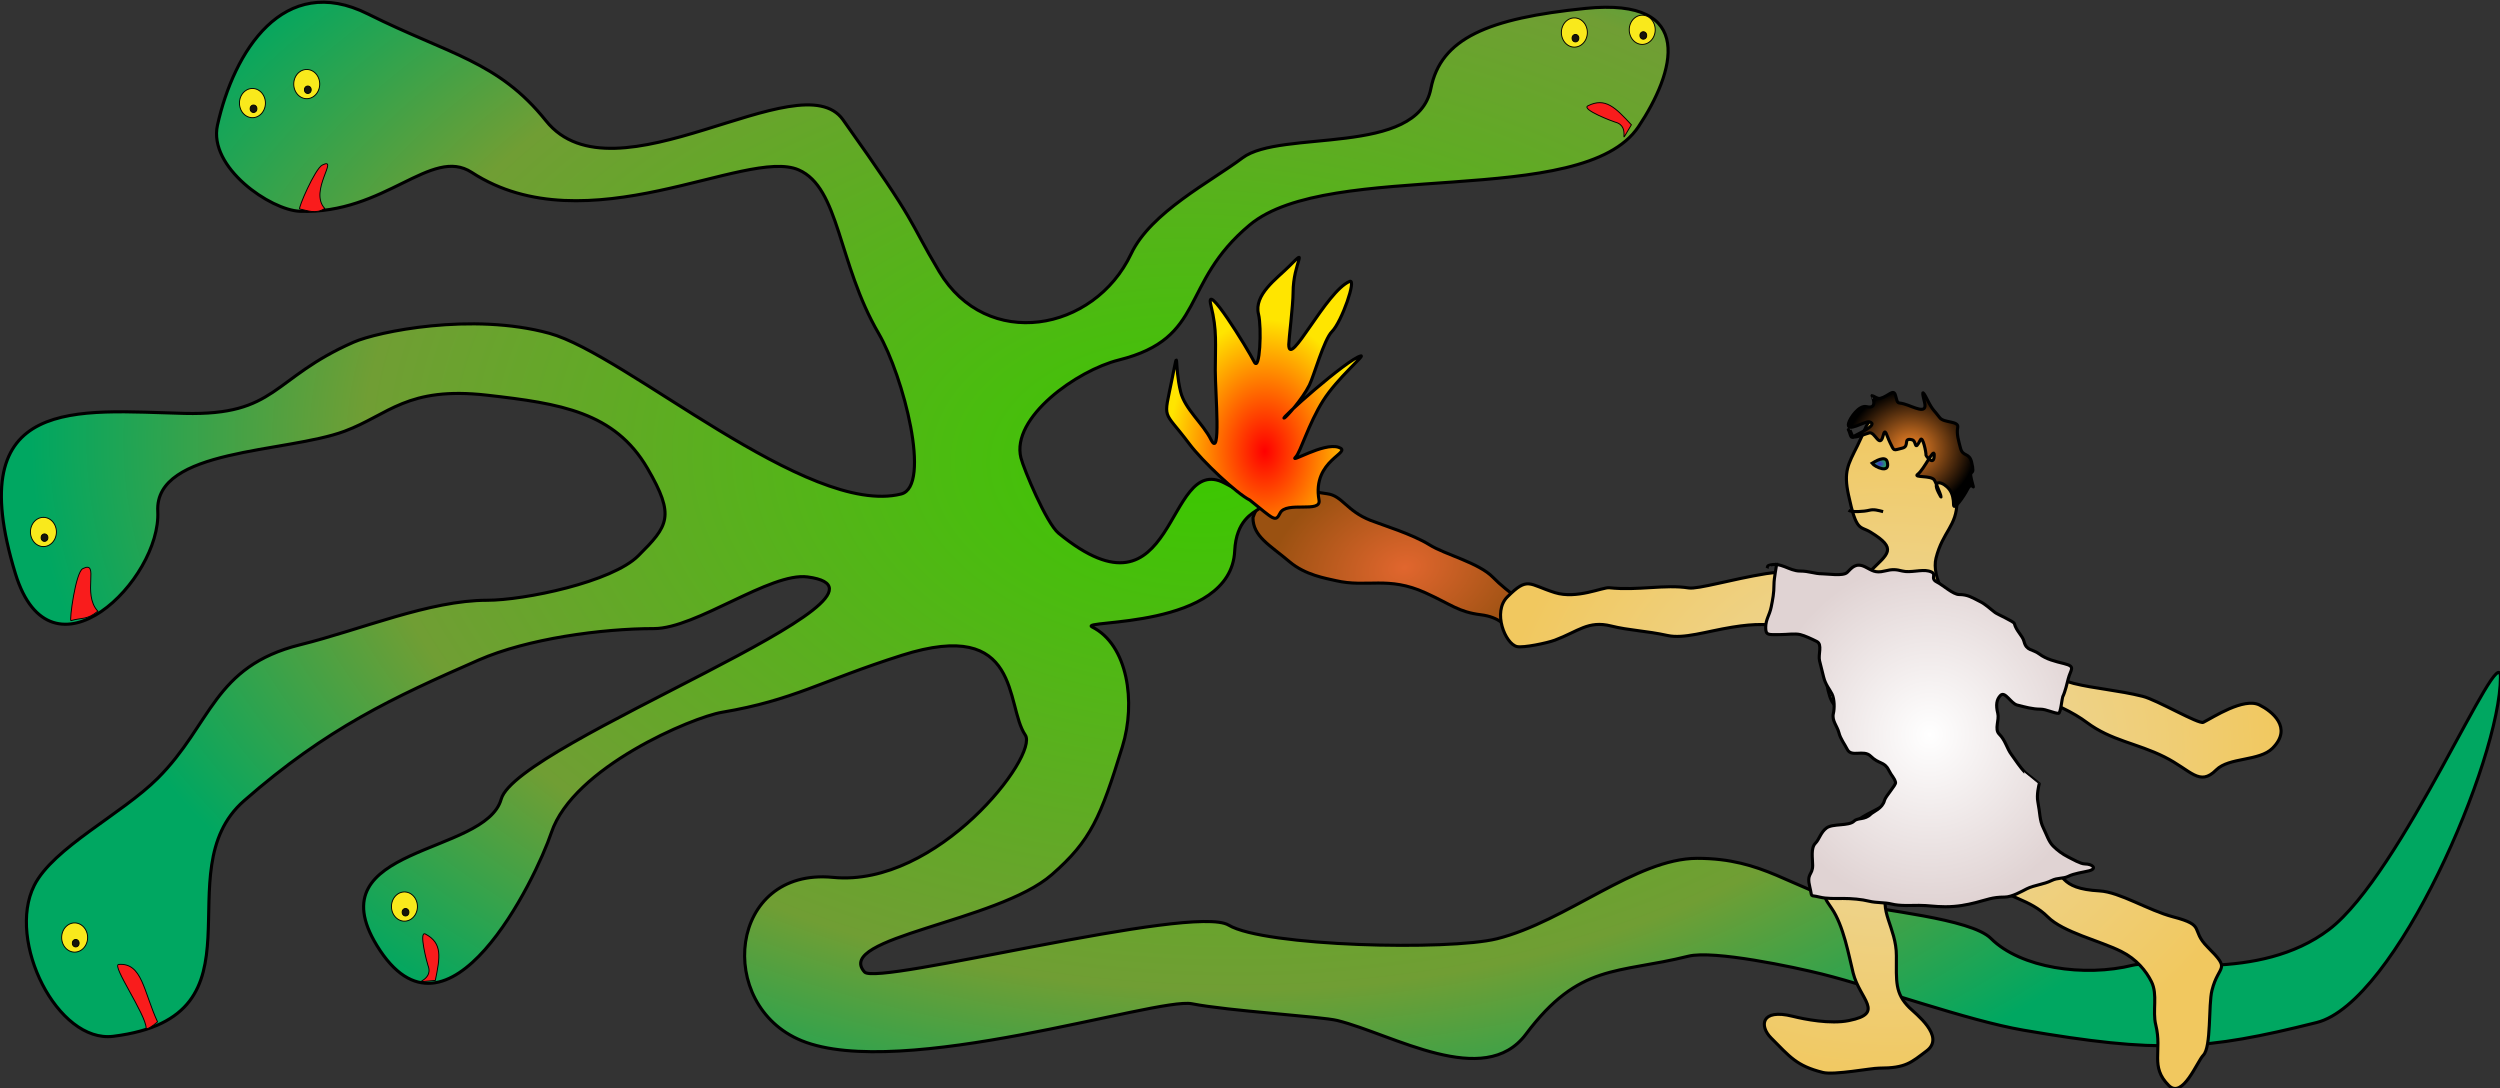 <?xml version="1.0" encoding="UTF-8" standalone="no"?>
<!-- Created with Inkscape (http://www.inkscape.org/) -->
<svg
   xmlns:dc="http://purl.org/dc/elements/1.1/"
   xmlns:cc="http://creativecommons.org/ns#"
   xmlns:rdf="http://www.w3.org/1999/02/22-rdf-syntax-ns#"
   xmlns:svg="http://www.w3.org/2000/svg"
   xmlns="http://www.w3.org/2000/svg"
   xmlns:xlink="http://www.w3.org/1999/xlink"
   xmlns:sodipodi="http://sodipodi.sourceforge.net/DTD/sodipodi-0.dtd"
   xmlns:inkscape="http://www.inkscape.org/namespaces/inkscape"
   width="264.887"
   height="115.324"
   id="svg2"
   sodipodi:version="0.32"
   inkscape:version="0.46"
   sodipodi:docname="hydra.svg"
   inkscape:output_extension="org.inkscape.output.svg.inkscape"
   version="1.0">
  <rect width="100%" height="100%" fill="#333333" stroke="none"/>
  <defs
     id="defs4">
    <linearGradient
       id="linearGradient3249">
      <stop
         style="stop-color:#402dd7;stop-opacity:1;"
         offset="0"
         id="stop3251" />
      <stop
         style="stop-color:#19d728;stop-opacity:1;"
         offset="1"
         id="stop3253" />
    </linearGradient>
    <linearGradient
       id="linearGradient3239">
      <stop
         style="stop-color:#f98828;stop-opacity:1;"
         offset="0"
         id="stop3241" />
      <stop
         style="stop-color:#000000;stop-opacity:1;"
         offset="1"
         id="stop3243" />
    </linearGradient>
    <linearGradient
       id="linearGradient3229">
      <stop
         style="stop-color:#ffffff;stop-opacity:1;"
         offset="0"
         id="stop3231" />
      <stop
         style="stop-color:#e0d3d3;stop-opacity:1;"
         offset="1"
         id="stop3233" />
    </linearGradient>
    <linearGradient
       id="linearGradient3219">
      <stop
         style="stop-color:#ebdbab;stop-opacity:1;"
         offset="0"
         id="stop3221" />
      <stop
         style="stop-color:#f1c85f;stop-opacity:1;"
         offset="1"
         id="stop3223" />
    </linearGradient>
    <linearGradient
       id="linearGradient3209">
      <stop
         style="stop-color:#e1662e;stop-opacity:1;"
         offset="0"
         id="stop3211" />
      <stop
         style="stop-color:#9a5111;stop-opacity:1;"
         offset="1"
         id="stop3213" />
    </linearGradient>
    <linearGradient
       id="linearGradient3199">
      <stop
         style="stop-color:#ff0000;stop-opacity:1;"
         offset="0"
         id="stop3201" />
      <stop
         style="stop-color:#ffe500;stop-opacity:1;"
         offset="1"
         id="stop3203" />
    </linearGradient>
    <linearGradient
       id="linearGradient3169">
      <stop
         style="stop-color:#3bc800;stop-opacity:1;"
         offset="0"
         id="stop3171" />
      <stop
         id="stop3175"
         offset="0.714"
         style="stop-color:#709e34;stop-opacity:1;" />
      <stop
         style="stop-color:#00a761;stop-opacity:1;"
         offset="1"
         id="stop3173" />
    </linearGradient>
    <inkscape:perspective
       sodipodi:type="inkscape:persp3d"
       inkscape:vp_x="0 : 526.18109 : 1"
       inkscape:vp_y="0 : 1000 : 0"
       inkscape:vp_z="744.09448 : 526.18109 : 1"
       inkscape:persp3d-origin="372.04724 : 350.78739 : 1"
       id="perspective10" />
    <radialGradient
       inkscape:collect="always"
       xlink:href="#linearGradient3169"
       id="radialGradient3161"
       cx="325.764"
       cy="395.948"
       fx="325.764"
       fy="395.948"
       r="386.164"
       gradientTransform="matrix(0.971,4.3132574e-2,-2.6922766e-2,0.606,20.027,141.858)"
       gradientUnits="userSpaceOnUse" />
    <radialGradient
       inkscape:collect="always"
       xlink:href="#linearGradient3199"
       id="radialGradient3205"
       cx="355.961"
       cy="387.067"
       fx="355.961"
       fy="387.067"
       r="30.98"
       gradientTransform="matrix(1,0,0,1.369,-9.098,-139.629)"
       gradientUnits="userSpaceOnUse" />
    <radialGradient
       inkscape:collect="always"
       xlink:href="#linearGradient3209"
       id="radialGradient3215"
       cx="396.208"
       cy="438.031"
       fx="396.208"
       fy="438.031"
       r="44.369"
       gradientTransform="matrix(0.975,-0.224,0.162,0.705,-65.542,207.53)"
       gradientUnits="userSpaceOnUse" />
    <radialGradient
       inkscape:collect="always"
       xlink:href="#linearGradient3219"
       id="radialGradient3225"
       cx="542.222"
       cy="507.049"
       fx="542.222"
       fy="507.049"
       r="125.905"
       gradientTransform="matrix(1,0,0,0.87,5.552,44.52)"
       gradientUnits="userSpaceOnUse" />
    <radialGradient
       inkscape:collect="always"
       xlink:href="#linearGradient3229"
       id="radialGradient3235"
       cx="554.757"
       cy="502.539"
       fx="554.757"
       fy="502.539"
       r="53.12"
       gradientTransform="matrix(1,0,0,1.049,5.552,-45.94)"
       gradientUnits="userSpaceOnUse" />
    <radialGradient
       inkscape:collect="always"
       xlink:href="#linearGradient3239"
       id="radialGradient3245"
       cx="548.739"
       cy="410.93"
       fx="548.739"
       fy="410.93"
       r="20.575"
       gradientTransform="matrix(1,0,0,0.913,5.552,14.352)"
       gradientUnits="userSpaceOnUse" />
    <radialGradient
       inkscape:collect="always"
       xlink:href="#linearGradient3249"
       id="radialGradient3255"
       cx="538.799"
       cy="415.542"
       fx="538.799"
       fy="415.542"
       r="3.006"
       gradientTransform="matrix(1,0,0,0.703,5.552,102.147)"
       gradientUnits="userSpaceOnUse" />
  </defs>
  <sodipodi:namedview
     id="base"
     pagecolor="#ffffff"
     bordercolor="#666666"
     borderopacity="1.0"
     gridtolerance="10000"
     guidetolerance="10"
     objecttolerance="10"
     inkscape:pageopacity="0.0"
     inkscape:pageshadow="2"
     inkscape:zoom="3.4769552"
     inkscape:cx="132.44346"
     inkscape:cy="57.661902"
     inkscape:document-units="px"
     inkscape:current-layer="layer1"
     showgrid="false"
     inkscape:window-width="1022"
     inkscape:window-height="715"
     inkscape:window-x="0"
     inkscape:window-y="0" />
  <g
     inkscape:label="Layer 1"
     inkscape:groupmode="layer"
     id="layer1"
     transform="translate(-479.222,-480.008)">
    <g
       id="g2416"
       transform="matrix(0.33,0,0,0.33,498.767,399.044)">
      <path
         sodipodi:nodetypes="csssssssssssc"
         id="path3207"
         d="M 343.068,411.543 C 343.077,417.596 348.414,420.299 354.854,425.741 C 359.884,429.99 366.463,431.029 369.612,431.764 C 379.725,434.124 386.382,430.195 398.435,435.67 C 406.852,439.493 409.027,441.837 416.281,442.738 C 427.787,444.168 425.931,454.089 433.168,450.48 C 441.907,446.121 443.9,447.937 435.673,442.784 C 433.686,441.539 424.468,435.217 420.177,430.758 C 415.617,426.018 404.773,423.424 399.752,420.279 C 394.279,416.85 384.566,413.903 380.794,412.414 C 373.048,409.356 371.775,404.516 366.904,403.88 C 361.475,403.173 359.415,401.89 354.252,404.517 C 348.58,407.403 345.459,404.39 343.068,411.543 z"
         style="fill:url(#radialGradient3215);fill-opacity:1;fill-rule:evenodd;stroke:#000000;stroke-width:1px;stroke-linecap:butt;stroke-linejoin:miter;stroke-opacity:1" />
      <path
         sodipodi:nodetypes="cssssszsssssssssssssssssssssssssssssssssssssssssssssssssssssssssssz"
         id="path2383"
         d="M 101.694,501.925 C 96.623,520.039 42.106,516.767 61.784,548.929 C 84.531,586.105 112.861,527.395 117.791,512.7 C 124.835,491.703 163.111,475.644 172.586,474.042 C 195.739,470.126 204.242,464.025 230.365,455.736 C 269.033,443.467 263.47,471.819 269.959,481.339 C 274.38,487.824 241.826,530.321 208.245,527.05 C 174.663,523.778 170.303,568.103 198.171,579.485 C 229.958,592.468 312.294,565.431 323.464,567.628 C 335.335,569.964 365.05,571.726 370.2,573.014 C 388.051,577.477 417.324,595.241 430.677,577.437 C 447.909,554.462 459.979,558.082 482.857,552.362 C 490.941,550.341 516.924,555.879 525.714,558.076 C 543.79,562.595 572.436,573.015 590.376,576.097 C 633.853,583.563 648.425,582.696 684.599,573.653 C 710.038,567.293 743.609,489.204 743.609,462.763 C 743.609,449.548 711.96,525.991 688.571,543.791 C 666.098,560.894 632.588,553.501 625.714,555.219 C 609.921,559.168 589.485,556.132 580,546.648 C 573.575,540.223 543.973,537.641 534.286,535.219 C 515.807,530.6 507.128,520.934 485.714,520.934 C 466.069,520.934 443.68,541.192 421.404,546.761 C 406.078,550.592 346.722,549.252 335.231,542.368 C 323.74,535.485 222.411,561.957 218.361,557.44 C 208.405,546.332 261.007,541.413 278.465,526.193 C 291.106,515.172 294.138,507.754 301.139,485.095 C 305.584,470.708 302.846,452.357 291.429,446.648 C 286.654,444.261 335.989,447.591 337.205,422.24 C 338.141,402.738 358.226,412.913 333.846,400.392 C 314.694,390.557 318.954,447.932 280.661,416.555 C 276.739,413.342 269.453,395.888 268.571,392.362 C 265.336,379.421 286.506,364.307 300,360.934 C 328.283,353.863 319.339,336.47 342.043,317.55 C 367.735,296.14 448.998,312.743 466.843,286.031 C 478.307,268.869 485.957,244.376 449.837,248.044 C 418.522,251.224 403.353,257.632 400.186,273.807 C 395.884,295.776 352.002,286.769 339.675,296.063 C 329.61,303.653 310.283,313.458 303.96,326.823 C 292.066,351.965 257.567,358.091 242.331,332.538 C 231.663,314.646 236.442,318.97 211.429,283.791 C 197.75,264.553 138.034,311.585 116.072,284.131 C 100.716,264.937 84.997,262.88 58.929,249.846 C 31.678,236.22 15.825,262.001 10.601,285.51 C 7.581,299.098 27.659,312.822 37.054,313.18 C 64.381,314.222 79.221,292.219 92.238,300.696 C 129.234,324.79 180.344,292.589 197.176,299.879 C 210.365,305.592 209.762,329.871 222.857,352.362 C 230.83,366.057 239.956,401.497 230.107,403.959 C 200.114,411.457 141.815,359.115 117.143,352.362 C 92.271,345.554 61.964,351.843 54.286,355.219 C 27.855,366.842 29.764,378.796 2.25861e-15,378.076 C -34.105,377.253 -71.959,371.742 -54.286,429.505 C -42.9,466.718 -7.435,431.468 -8.571,409.505 C -9.617,389.291 32.632,390.793 51.429,383.791 C 65.611,378.508 71.384,369.296 97.187,372.234 C 120.654,374.906 138.099,377.608 148.656,395.716 C 157.656,411.154 155.326,414.179 145.714,423.791 C 137.287,432.218 109.139,438.076 97.143,438.076 C 78.779,438.076 56.789,447.478 37.143,452.362 C 9.226,459.302 8.781,477.867 -8.571,495.219 C -20.131,506.779 -42.179,517.531 -48.247,529.667 C -57.179,547.531 -40.743,580.319 -22.857,578.076 C 28.294,571.663 -6.963,525.334 19.123,502.46 C 45.708,479.147 67.167,469.224 94.461,457.262 C 110.131,450.395 134.071,447.174 150.727,447.174 C 164.287,447.174 188.099,428.99 200.081,430.588 C 238.442,435.706 106.765,483.812 101.694,501.925 z"
         style="fill:url(#radialGradient3161);fill-opacity:1;fill-rule:evenodd;stroke:#000000;stroke-width:1px;stroke-linecap:butt;stroke-linejoin:miter;stroke-opacity:1" />
      <path
         sodipodi:nodetypes="csssssssssssssssssssssc"
         id="path3197"
         d="M 342.072,405.917 C 337.83,403.799 326.838,393.471 322.64,387.872 C 313.996,376.348 314.331,380.832 317.087,367.052 C 319.451,355.233 317.719,362.637 319.863,371.216 C 321.227,376.671 326.977,381.278 329.58,386.484 C 332.897,393.118 330.968,371.693 330.968,364.276 C 330.968,355.773 331.588,351.49 329.58,343.456 C 327.351,334.54 341.407,357.395 343.46,361.5 C 345.286,365.153 345.919,350.517 344.848,346.232 C 343.284,339.978 350.73,334.797 354.564,330.963 C 361.253,324.274 355.952,329.528 355.952,339.292 C 355.952,343.298 354.564,354.418 354.564,355.948 C 354.564,364.133 366.564,338.755 374.153,335.687 C 376.379,334.787 371.589,348.639 368.444,351.784 C 365.846,354.382 362.605,366.155 361.19,368.985 C 358.834,373.697 353.737,379.263 353.176,379.544 C 350.903,380.681 373.414,360.578 377.714,359.617 C 379.235,359.277 370.203,366.686 365.57,374.035 C 360.938,381.384 358.302,390.56 356.825,392.036 C 354.364,394.498 365.712,387.288 370.572,388.967 C 375.379,390.627 361.918,392.906 364.28,405.917 C 365.064,410.235 353.751,406.155 351.788,410.081 C 350.257,413.142 349.899,412.178 342.072,405.917 z"
         style="fill:url(#radialGradient3205);fill-opacity:1;fill-rule:evenodd;stroke:#000000;stroke-width:1px;stroke-linecap:butt;stroke-linejoin:miter;stroke-opacity:1" />
      <path
         sodipodi:nodetypes="csssssssssssssssssssssssssssssssssssssssssssssssssssssssssssssssc"
         id="path3217"
         d="M 528.121,431.282 C 525.599,432.219 518.716,427.762 507.765,429.534 C 496.813,431.307 485.926,434.587 482.961,434.116 C 475.312,432.9 466.804,435.045 457.489,434.058 C 455.337,433.83 447.016,437.812 440.003,435.618 C 431.529,432.967 431.405,430.336 424.735,437.006 C 419.919,441.822 424.056,452.069 427.84,452.947 C 429.841,453.411 437.503,451.823 440.003,450.886 C 447.525,448.069 450.709,444.501 458.047,446.336 C 463.832,447.782 469.308,447.879 476.149,449.384 C 481.422,450.544 488.504,448.091 496.912,446.722 C 504.827,445.434 507.91,445.838 516.401,446.393 C 523.33,446.847 525.561,446.334 526.06,452.274 C 526.682,459.661 527.042,466.73 528.836,470.319 C 530.697,474.04 538.172,478.602 541.329,482.811 C 543.497,485.702 546.856,487.467 549.657,489.751 C 561.503,499.411 543.827,503.891 537.494,508.511 C 530.738,513.438 525.388,518.292 526.833,525.224 C 529.158,536.377 524.431,530.623 528.836,536.944 C 532.705,542.495 534.407,552.285 535.776,557.764 C 537.905,566.279 546.209,570.668 534.388,573.032 C 528.443,574.221 520.251,572.621 516.344,571.644 C 506.027,569.065 505.698,574.878 509.404,578.584 C 515.474,584.654 517.531,587.556 526.06,589.689 C 529.703,590.599 541.469,588.301 544.105,588.301 C 552.757,588.301 554.395,586.482 559.373,582.749 C 565.53,578.131 555.666,570.714 553.821,568.868 C 549.148,564.195 549.657,560.507 549.657,552.212 C 549.657,543.091 543.602,537.651 547.11,530.619 C 552.935,518.941 561.387,527.358 564.925,520.288 C 566.803,516.535 573.884,524.925 578.805,528.616 C 585.407,533.567 592.621,534.104 598.237,539.72 C 603.221,544.703 614.871,547.343 621.834,550.824 C 626.795,553.305 629.842,557.124 631.55,560.54 C 633.629,564.699 631.81,569.909 632.938,574.42 C 635.069,582.945 631.001,587.752 637.102,593.853 C 641.585,598.336 646.262,586.081 648.206,584.137 C 650.807,581.536 649.805,568.027 650.982,563.316 C 653.129,554.731 657.309,557.151 649.594,549.436 C 643.855,543.696 649.308,542.545 638.49,539.72 C 630.573,537.653 621.383,531.758 614.894,531.392 C 601.477,530.634 603.672,525.751 598.237,521.676 C 591.65,516.735 590.54,514.484 588.521,506.407 C 586.653,498.932 584.845,495.867 582.969,488.363 C 581.296,481.669 579.246,476.247 577.417,468.931 C 575.097,459.652 587.455,467.623 592.685,468.931 C 599.874,470.728 606.753,474.276 610.73,477.259 C 618.622,483.178 626.866,483.939 635.714,488.363 C 644.344,492.678 646.909,497.988 652.37,492.527 C 656.444,488.454 666.207,489.795 670.415,485.587 C 677.063,478.939 670.118,473.64 666.251,471.707 C 661.191,469.177 651.333,475.695 648.206,477.259 C 646.753,477.985 633.332,470.07 628.774,468.931 C 620.897,466.962 613.259,466.44 606.566,464.767 C 599.192,462.923 594.514,455.965 589.909,453.662 C 582.557,449.986 579.418,447.029 573.253,443.946 C 565.794,440.217 560.923,430.392 562.378,424.571 C 564.53,415.962 569.089,414.286 569.089,406.47 C 569.089,397.651 566.778,393.06 564.925,385.649 C 562.847,377.336 555.338,375.554 548.269,377.321 C 539.361,379.548 540.965,380.823 537.164,388.425 C 534.089,394.576 532.672,396.756 534.274,404.252 C 536.85,416.306 537.937,414.116 541.329,416.186 C 550.219,421.612 546.889,423.118 541.329,428.678 C 539.339,430.668 530.897,431.745 528.121,431.282 z"
         style="fill:url(#radialGradient3225);fill-opacity:1;fill-rule:evenodd;stroke:#000000;stroke-width:1px;stroke-linecap:butt;stroke-linejoin:miter;stroke-opacity:1" />
      <path
         id="path3227"
         d="M 511.238,426.031 C 511.197,427.245 510.351,430.723 510.351,433.128 C 510.351,435.773 509.95,437.797 509.464,440.225 C 508.922,442.933 507.689,444.171 507.689,446.879 C 507.689,449.474 508.658,449.097 512.569,449.097 C 514.477,449.097 517.145,448.689 518.779,449.097 C 520.315,449.481 522.397,450.463 524.102,451.315 C 525.972,452.25 524.482,455.497 524.989,457.525 C 525.385,459.108 525.908,461.201 526.32,462.848 C 526.91,465.207 528.219,466.646 528.982,468.171 C 529.831,469.87 529.79,472.92 529.425,474.381 C 528.846,476.699 530.673,478.488 531.199,480.592 C 531.701,482.598 533.028,484.249 533.861,485.915 C 535.234,488.66 539.142,485.872 541.402,488.132 C 544.012,490.742 545.788,489.806 547.168,492.568 C 548.222,494.675 549.005,495.034 549.386,496.561 C 549.587,497.363 546.175,500.976 545.838,502.327 C 545.187,504.929 542.23,505.935 541.402,506.763 C 539.455,508.71 537.276,507.784 536.079,508.981 C 534.41,510.65 529.225,509.686 527.207,511.199 C 525.324,512.611 524.899,514.838 523.659,516.078 C 522.096,517.641 522.771,521.001 522.771,523.176 C 522.771,526.464 520.713,525.59 521.884,530.273 C 522.765,533.796 521.623,532.537 524.989,533.378 C 527.282,533.951 529.96,533.822 532.53,533.822 C 535.25,533.822 538.449,534.082 540.958,534.709 C 543.206,535.271 545.887,535.054 548.056,535.596 C 550.797,536.281 553.966,536.04 556.927,536.04 C 559.991,536.04 561.924,536.483 565.355,536.483 C 569.262,536.483 572.209,535.879 575.114,535.152 C 578.599,534.281 580.414,533.378 584.43,533.378 C 586.756,533.378 589.941,531.51 591.527,530.717 C 593.931,529.515 596.984,529.319 599.511,528.055 C 601.418,527.102 603.225,527.529 604.834,526.724 C 606.772,525.756 609.372,525.479 611.488,524.95 C 614.212,524.269 612.68,522.732 610.157,522.732 C 608.82,522.732 606.213,521.204 604.834,520.514 C 602.884,519.539 601.276,518.286 599.955,516.965 C 598.556,515.567 597.837,513.173 596.85,511.199 C 595.603,508.705 595.792,506.354 595.076,502.771 C 594.629,500.538 595.399,497.487 595.519,497.004 C 595.52,497.002 591.143,493.515 591.083,493.455 C 589.278,491.65 587.981,489.467 586.648,487.689 C 585.094,485.618 584.711,483.091 582.655,481.035 C 581.083,479.463 582.751,476.538 582.212,474.381 C 581.547,471.724 581.798,469.916 583.099,468.615 C 584.551,467.162 586.429,471.222 588.422,471.72 C 590.974,472.358 593.336,473.051 595.963,473.051 C 597.736,473.051 600.284,474.381 601.729,474.381 C 602.384,474.381 602.861,469.456 603.06,469.058 C 603.85,467.479 604.541,464.465 604.834,463.292 C 605.597,460.242 607.378,459.381 603.504,458.412 C 600.701,457.712 597.856,457.06 595.519,455.307 C 593.373,453.698 591.408,454.388 590.64,451.315 C 590.162,449.404 588.135,447.949 587.535,445.548 C 587.368,444.882 582.16,442.626 581.324,442 C 579.706,440.786 578.43,439.443 576.445,438.451 C 574.076,437.266 572.614,436.233 569.791,436.233 C 567.876,436.233 564.622,433.205 562.694,432.241 C 560.086,430.937 563.306,429.511 560.032,428.692 C 557.665,428.1 554.137,429.325 551.604,428.692 C 549.51,428.169 548.422,428.046 545.838,428.692 C 542.839,429.442 541.871,428.483 539.628,427.361 C 536.631,425.863 535.314,427.683 533.861,429.136 C 532.585,430.412 527.566,429.579 525.876,429.579 C 523.373,429.579 521.628,428.692 518.779,428.692 C 515.071,428.692 512.602,425.576 508.577,426.918 C 508.263,427.022 508.281,427.509 508.133,427.805"
         style="fill:url(#radialGradient3235);fill-opacity:1;fill-rule:evenodd;stroke:#000000;stroke-width:1px;stroke-linecap:butt;stroke-linejoin:miter;stroke-opacity:1" />
      <path
         id="path3237"
         d="M 535.635,385.664 C 537.032,385.861 539.814,384.62 540.958,384.334 C 542.802,383.873 544.309,389.561 545.394,385.221 C 546.093,382.425 546.488,385.191 547.612,387.439 C 549.041,390.296 548.451,390.001 551.604,389.213 C 554.011,388.612 551.63,385.782 554.709,386.552 C 556.219,386.929 555.325,390.643 557.371,386.552 C 558.101,385.091 559.289,390.857 559.145,391.431 C 559.09,391.651 561.807,395.4 561.807,391.431 C 561.807,388.705 558.665,396.005 556.484,397.641 C 554.988,398.763 560.685,397.919 561.807,399.416 C 562.315,400.093 565.539,408.21 563.138,403.408 C 560.901,398.935 564.825,400.039 566.686,402.521 C 567.698,403.869 568.017,405.714 568.017,407.4 C 568.017,409.598 571.47,404.487 572.453,402.521 C 574.136,399.154 575.027,404.39 573.784,399.416 C 572.756,395.304 575.131,399.041 573.784,393.649 C 573.016,390.58 570.946,392.059 570.235,389.213 C 569.692,387.042 568.909,384.753 569.348,382.559 C 569.776,380.419 564.891,381.201 563.581,379.454 C 561.738,376.997 561.337,377.184 559.589,373.688 C 557.69,369.89 557.93,371.486 558.702,374.575 C 559.733,378.7 555.203,375.92 552.048,375.018 C 549.976,374.427 550.135,375.35 549.386,372.357 C 548.781,369.935 547.124,372.59 544.507,373.244 C 543.6,373.471 542.733,372.653 541.845,372.357 C 541.816,372.347 543.961,376.878 540.071,375.906 C 537.663,375.304 534.71,379.608 534.305,381.229 C 533.475,384.549 539.549,380.433 540.958,380.785 C 544.455,381.659 536.45,385.013 535.635,385.664 C 534.962,386.203 534.748,384.186 534.305,383.447 C 533.861,382.707 535.192,384.925 535.635,385.664 C 536.045,386.347 535.044,384.186 534.748,383.447"
         style="fill:url(#radialGradient3245);fill-opacity:1;fill-rule:evenodd;stroke:#000000;stroke-width:1px;stroke-linecap:butt;stroke-linejoin:miter;stroke-opacity:1" />
      <path
         id="path3247"
         d="M 541.845,394.093 C 542.713,395.237 547.73,397.668 546.725,393.649 C 546.159,391.386 542.681,393.592 541.845,394.093 z"
         style="fill:url(#radialGradient3255);fill-opacity:1;fill-rule:evenodd;stroke:#000000;stroke-width:1px;stroke-linecap:butt;stroke-linejoin:miter;stroke-opacity:1" />
      <path
         id="path3257"
         d="M 534.305,409.174 C 535.326,409.88 539.216,409.61 540.958,409.174 C 542.482,408.794 543.782,409.215 545.394,409.618"
         style="fill:none;fill-rule:evenodd;stroke:#000000;stroke-width:1px;stroke-linecap:butt;stroke-linejoin:miter;stroke-opacity:1" />
    </g>
    <path
       style="fill:#f91c1c;fill-opacity:1;fill-rule:evenodd;stroke:#000000;stroke-width:0.1;stroke-linecap:butt;stroke-linejoin:miter;stroke-miterlimit:4;stroke-dasharray:none;stroke-opacity:1"
       d="M 652.074,493.231 C 650.372,491.388 649.31,490.299 647.473,491.218 C 646.707,491.6 650.155,492.895 650.349,492.944 C 652.248,493.418 650.384,496.048 652.074,493.231 z"
       id="path2440" />
    <path
       style="fill:#f91c1c;fill-opacity:1;fill-rule:evenodd;stroke:#000000;stroke-width:0.1;stroke-linecap:butt;stroke-linejoin:miter;stroke-miterlimit:4;stroke-dasharray:none;stroke-opacity:1"
       d="M 513.627,502.092 C 511.924,500.248 515.203,496.581 513.366,497.499 C 512.601,497.882 510.78,502.11 510.977,502.148 C 511.737,502.293 512.728,502.734 513.627,502.092 z"
       id="path3212"
       sodipodi:nodetypes="cssc" />
    <path
       style="fill:#f91c1c;fill-opacity:1;fill-rule:evenodd;stroke:#000000;stroke-width:0.1;stroke-linecap:butt;stroke-linejoin:miter;stroke-miterlimit:4;stroke-dasharray:none;stroke-opacity:1"
       d="M 489.585,544.765 C 487.883,542.922 489.829,539.34 487.992,540.259 C 487.227,540.641 486.55,545.825 486.742,545.767 C 487.867,545.425 488.411,545.733 489.585,544.765 z"
       id="path3214"
       sodipodi:nodetypes="cssc" />
    <path
       style="fill:#f91c1c;fill-opacity:1;fill-rule:evenodd;stroke:#000000;stroke-width:0.1;stroke-linecap:butt;stroke-linejoin:miter;stroke-miterlimit:4;stroke-dasharray:none;stroke-opacity:1"
       d="M 495.914,588.28 C 494.426,585.045 494.29,581.999 491.799,582.194 C 491.006,582.256 494.69,587.511 494.705,588.935 C 494.708,589.162 495.379,588.757 495.914,588.28 z"
       id="path3216"
       sodipodi:nodetypes="cssc" />
    <path
       style="fill:#f91c1c;fill-opacity:1;fill-rule:evenodd;stroke:#000000;stroke-width:0.1;stroke-linecap:butt;stroke-linejoin:miter;stroke-miterlimit:4;stroke-dasharray:none;stroke-opacity:1"
       d="M 525.346,583.889 C 525.852,581.432 526.118,579.934 524.301,578.976 C 523.544,578.577 524.5,582.133 524.574,582.319 C 525.295,584.139 522.072,584.157 525.346,583.889 z"
       id="path3218"
       inkscape:transform-center-x="-0.42549621" />
    <g
       id="g3224">
      <path
         transform="translate(479.222,480.008)"
         d="M 9.284,99.335 A 1.375,1.547 0 1 1 6.533,99.335 A 1.375,1.547 0 1 1 9.284,99.335 z"
         sodipodi:ry="1.5473379"
         sodipodi:rx="1.3754114"
         sodipodi:cy="99.334648"
         sodipodi:cx="7.9086156"
         id="path3220"
         style="fill:#f9e91c;fill-opacity:1;stroke:#000000;stroke-width:0.1;stroke-miterlimit:4;stroke-dasharray:none;stroke-opacity:1"
         sodipodi:type="arc" />
      <path
         transform="translate(479.222,480.008)"
         d="M 8.378,99.936 A 0.355,0.373 0 1 1 7.669,99.936 A 0.355,0.373 0 1 1 8.378,99.936 z"
         sodipodi:ry="0.3732976"
         sodipodi:rx="0.35486317"
         sodipodi:cy="99.935646"
         sodipodi:cx="8.0235939"
         id="path3222"
         style="fill:#15140c;fill-opacity:1;stroke:#000000;stroke-width:0.1;stroke-miterlimit:4;stroke-dasharray:none;stroke-opacity:1"
         sodipodi:type="arc" />
    </g>
    <g
       id="g3228"
       transform="translate(34.945,-3.281)">
      <path
         transform="translate(479.222,480.008)"
         d="M 9.284,99.335 A 1.375,1.547 0 1 1 6.533,99.335 A 1.375,1.547 0 1 1 9.284,99.335 z"
         sodipodi:ry="1.5473379"
         sodipodi:rx="1.3754114"
         sodipodi:cy="99.334648"
         sodipodi:cx="7.9086156"
         id="path3230"
         style="fill:#f9e91c;fill-opacity:1;stroke:#000000;stroke-width:0.1;stroke-miterlimit:4;stroke-dasharray:none;stroke-opacity:1"
         sodipodi:type="arc" />
      <path
         transform="translate(479.222,480.008)"
         d="M 8.378,99.936 A 0.355,0.373 0 1 1 7.669,99.936 A 0.355,0.373 0 1 1 8.378,99.936 z"
         sodipodi:ry="0.3732976"
         sodipodi:rx="0.35486317"
         sodipodi:cy="99.935646"
         sodipodi:cx="8.0235939"
         id="path3232"
         style="fill:#15140c;fill-opacity:1;stroke:#000000;stroke-width:0.1;stroke-miterlimit:4;stroke-dasharray:none;stroke-opacity:1"
         sodipodi:type="arc" />
    </g>
    <g
       id="g3234"
       transform="translate(-3.307,-42.97)">
      <path
         transform="translate(479.222,480.008)"
         d="M 9.284,99.335 A 1.375,1.547 0 1 1 6.533,99.335 A 1.375,1.547 0 1 1 9.284,99.335 z"
         sodipodi:ry="1.5473379"
         sodipodi:rx="1.3754114"
         sodipodi:cy="99.334648"
         sodipodi:cx="7.9086156"
         id="path3236"
         style="fill:#f9e91c;fill-opacity:1;stroke:#000000;stroke-width:0.1;stroke-miterlimit:4;stroke-dasharray:none;stroke-opacity:1"
         sodipodi:type="arc" />
      <path
         transform="translate(479.222,480.008)"
         d="M 8.378,99.936 A 0.355,0.373 0 1 1 7.669,99.936 A 0.355,0.373 0 1 1 8.378,99.936 z"
         sodipodi:ry="0.3732976"
         sodipodi:rx="0.35486317"
         sodipodi:cy="99.935646"
         sodipodi:cx="8.0235939"
         id="path3238"
         style="fill:#15140c;fill-opacity:1;stroke:#000000;stroke-width:0.1;stroke-miterlimit:4;stroke-dasharray:none;stroke-opacity:1"
         sodipodi:type="arc" />
    </g>
    <g
       id="g3240"
       transform="translate(24.591,-90.426)">
      <path
         transform="translate(479.222,480.008)"
         d="M 9.284,99.335 A 1.375,1.547 0 1 1 6.533,99.335 A 1.375,1.547 0 1 1 9.284,99.335 z"
         sodipodi:ry="1.5473379"
         sodipodi:rx="1.3754114"
         sodipodi:cy="99.334648"
         sodipodi:cx="7.9086156"
         id="path3242"
         style="fill:#f9e91c;fill-opacity:1;stroke:#000000;stroke-width:0.1;stroke-miterlimit:4;stroke-dasharray:none;stroke-opacity:1"
         sodipodi:type="arc" />
      <path
         transform="translate(479.222,480.008)"
         d="M 8.378,99.936 A 0.355,0.373 0 1 1 7.669,99.936 A 0.355,0.373 0 1 1 8.378,99.936 z"
         sodipodi:ry="0.3732976"
         sodipodi:rx="0.35486317"
         sodipodi:cy="99.935646"
         sodipodi:cx="8.0235939"
         id="path3244"
         style="fill:#15140c;fill-opacity:1;stroke:#000000;stroke-width:0.1;stroke-miterlimit:4;stroke-dasharray:none;stroke-opacity:1"
         sodipodi:type="arc" />
    </g>
    <g
       id="g3246"
       transform="translate(158.904,-95.89)">
      <path
         transform="translate(479.222,480.008)"
         d="M 9.284,99.335 A 1.375,1.547 0 1 1 6.533,99.335 A 1.375,1.547 0 1 1 9.284,99.335 z"
         sodipodi:ry="1.5473379"
         sodipodi:rx="1.3754114"
         sodipodi:cy="99.334648"
         sodipodi:cx="7.9086156"
         id="path3248"
         style="fill:#f9e91c;fill-opacity:1;stroke:#000000;stroke-width:0.1;stroke-miterlimit:4;stroke-dasharray:none;stroke-opacity:1"
         sodipodi:type="arc" />
      <path
         transform="translate(479.222,480.008)"
         d="M 8.378,99.936 A 0.355,0.373 0 1 1 7.669,99.936 A 0.355,0.373 0 1 1 8.378,99.936 z"
         sodipodi:ry="0.3732976"
         sodipodi:rx="0.35486317"
         sodipodi:cy="99.935646"
         sodipodi:cx="8.0235939"
         id="path3250"
         style="fill:#15140c;fill-opacity:1;stroke:#000000;stroke-width:0.1;stroke-miterlimit:4;stroke-dasharray:none;stroke-opacity:1"
         sodipodi:type="arc" />
    </g>
    <g
       id="g3252"
       transform="translate(166.094,-96.178)">
      <path
         transform="translate(479.222,480.008)"
         d="M 9.284,99.335 A 1.375,1.547 0 1 1 6.533,99.335 A 1.375,1.547 0 1 1 9.284,99.335 z"
         sodipodi:ry="1.5473379"
         sodipodi:rx="1.3754114"
         sodipodi:cy="99.334648"
         sodipodi:cx="7.9086156"
         id="path3254"
         style="fill:#f9e91c;fill-opacity:1;stroke:#000000;stroke-width:0.1;stroke-miterlimit:4;stroke-dasharray:none;stroke-opacity:1"
         sodipodi:type="arc" />
      <path
         transform="translate(479.222,480.008)"
         d="M 8.378,99.936 A 0.355,0.373 0 1 1 7.669,99.936 A 0.355,0.373 0 1 1 8.378,99.936 z"
         sodipodi:ry="0.3732976"
         sodipodi:rx="0.35486317"
         sodipodi:cy="99.935646"
         sodipodi:cx="8.0235939"
         id="path3256"
         style="fill:#15140c;fill-opacity:1;stroke:#000000;stroke-width:0.1;stroke-miterlimit:4;stroke-dasharray:none;stroke-opacity:1"
         sodipodi:type="arc" />
    </g>
    <g
       id="g3258"
       transform="translate(18.839,-88.413)">
      <path
         transform="translate(479.222,480.008)"
         d="M 9.284,99.335 A 1.375,1.547 0 1 1 6.533,99.335 A 1.375,1.547 0 1 1 9.284,99.335 z"
         sodipodi:ry="1.5473379"
         sodipodi:rx="1.3754114"
         sodipodi:cy="99.334648"
         sodipodi:cx="7.9086156"
         id="path3260"
         style="fill:#f9e91c;fill-opacity:1;stroke:#000000;stroke-width:0.1;stroke-miterlimit:4;stroke-dasharray:none;stroke-opacity:1"
         sodipodi:type="arc" />
      <path
         transform="translate(479.222,480.008)"
         d="M 8.378,99.936 A 0.355,0.373 0 1 1 7.669,99.936 A 0.355,0.373 0 1 1 8.378,99.936 z"
         sodipodi:ry="0.3732976"
         sodipodi:rx="0.35486317"
         sodipodi:cy="99.935646"
         sodipodi:cx="8.0235939"
         id="path3262"
         style="fill:#15140c;fill-opacity:1;stroke:#000000;stroke-width:0.1;stroke-miterlimit:4;stroke-dasharray:none;stroke-opacity:1"
         sodipodi:type="arc" />
    </g>
  </g>
</svg>
